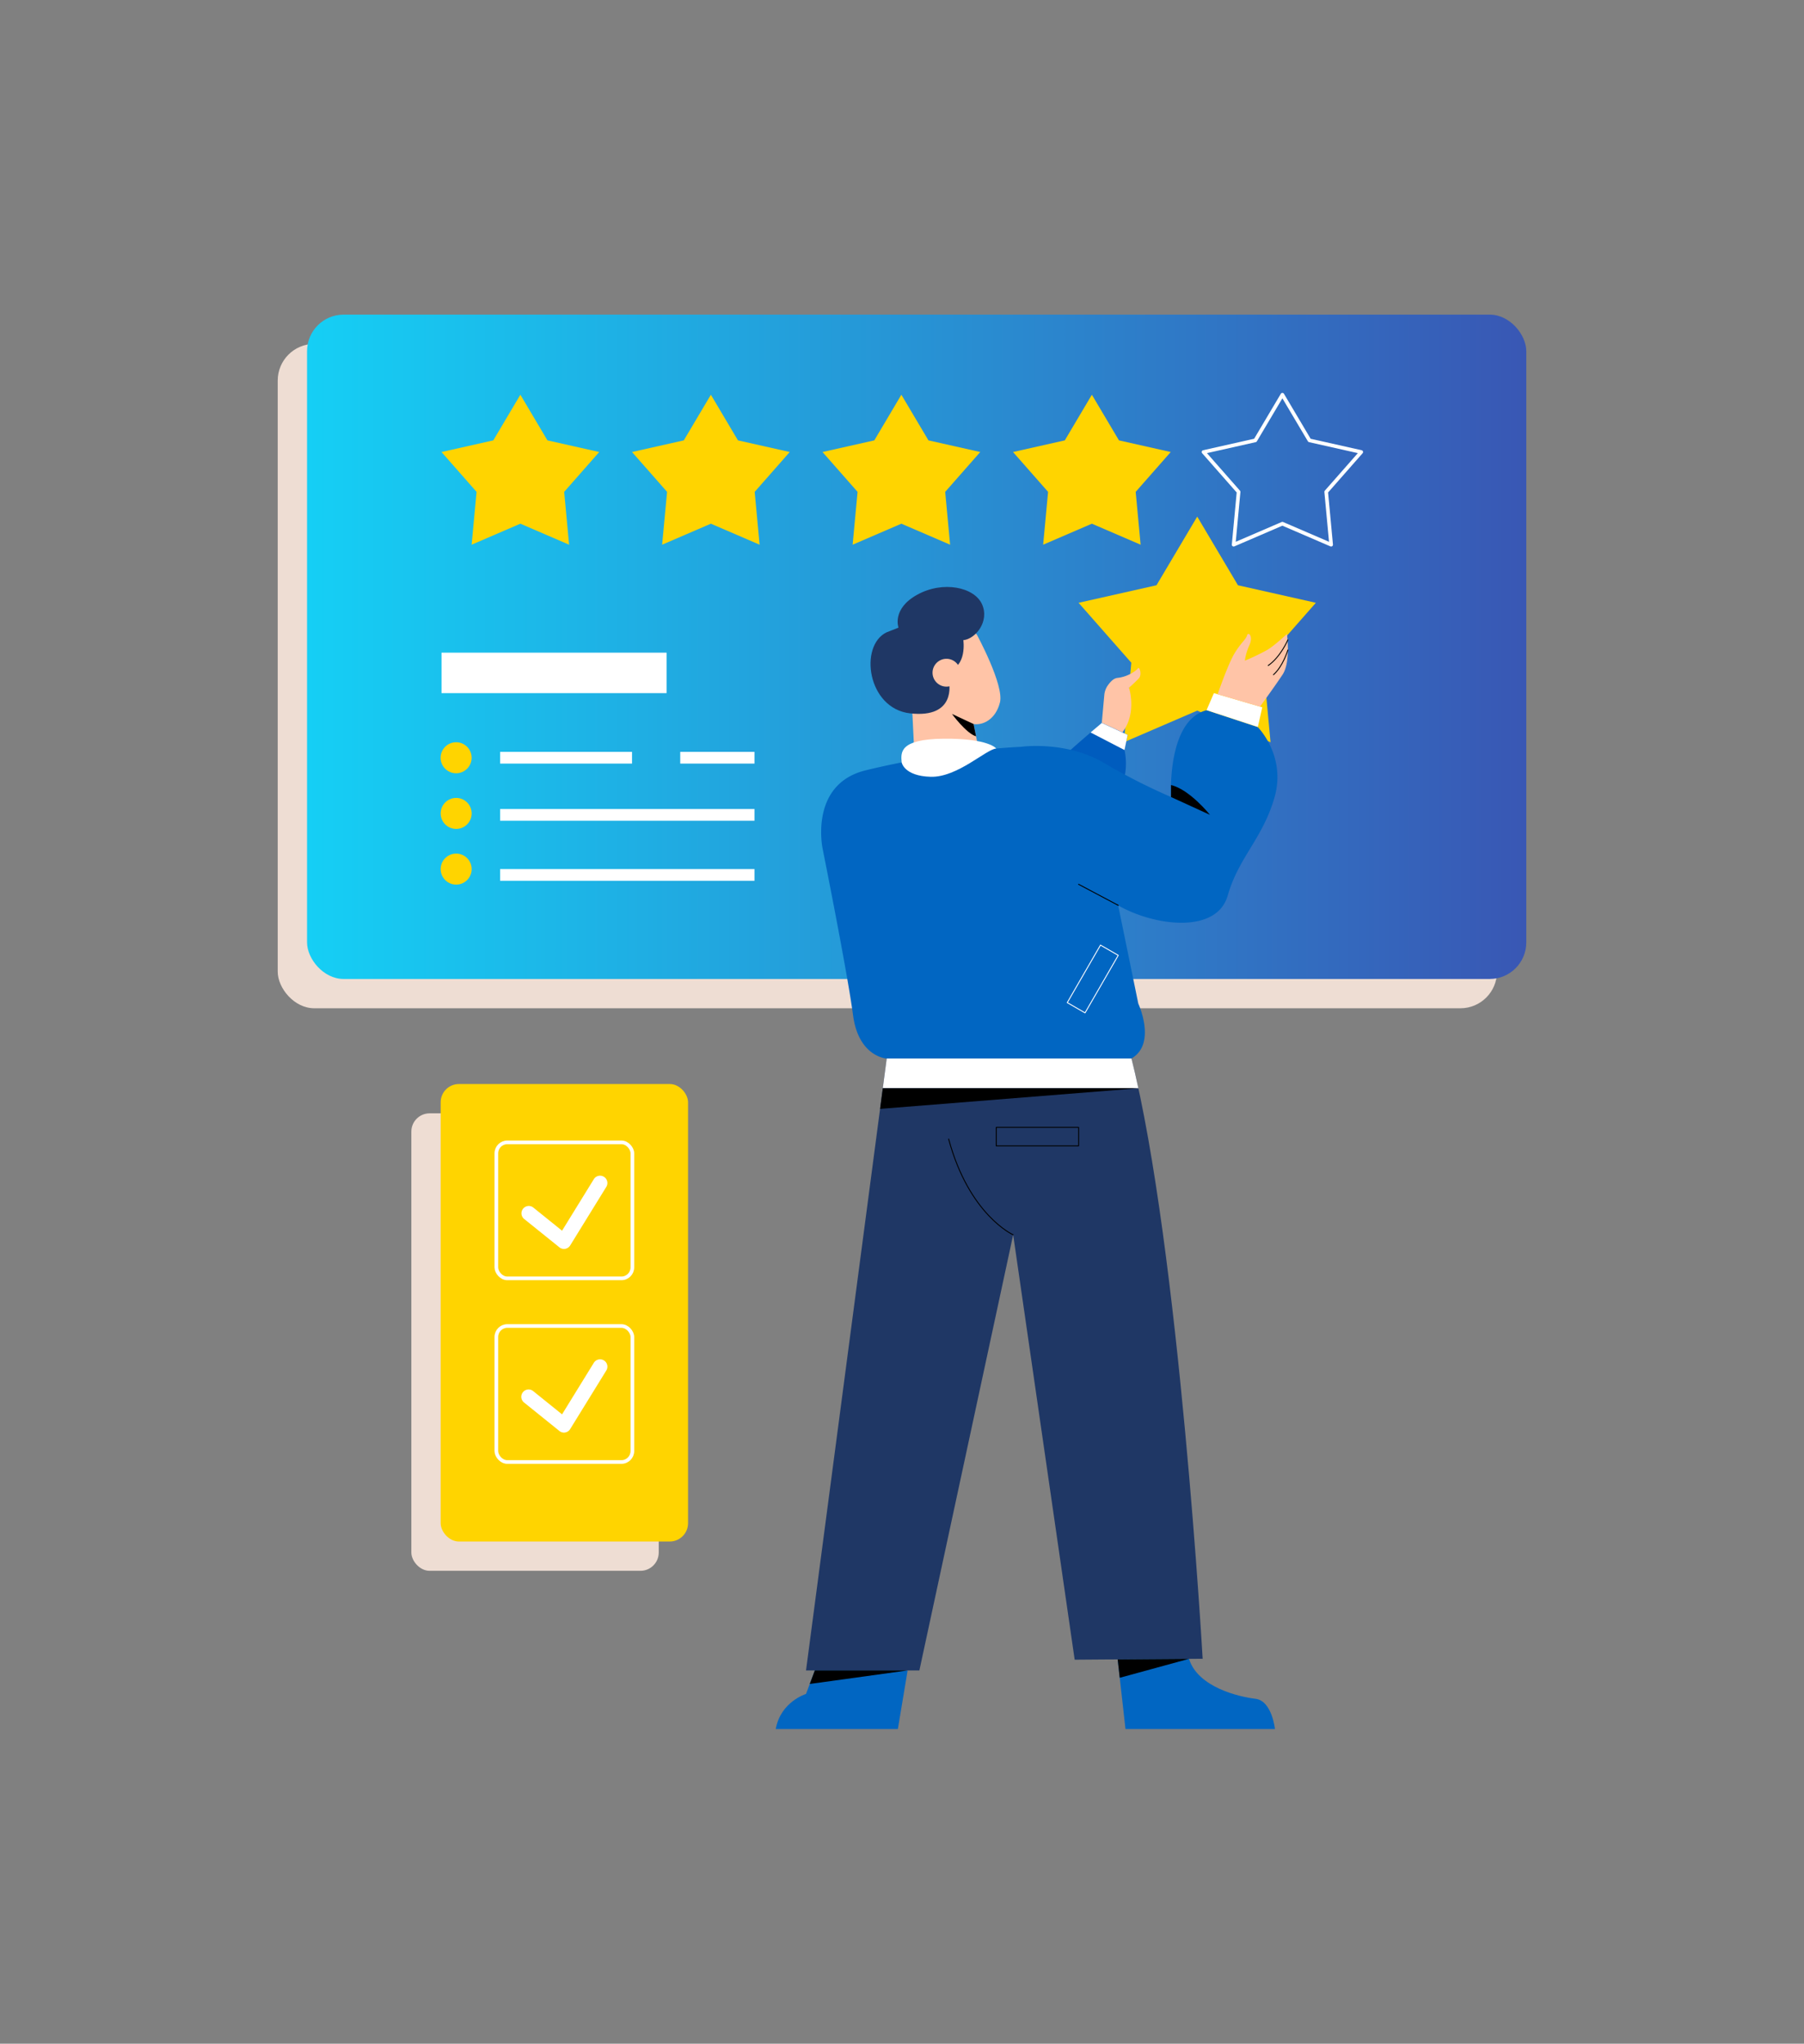 <svg id="Layer_1" data-name="Layer 1" xmlns="http://www.w3.org/2000/svg" xmlns:xlink="http://www.w3.org/1999/xlink" viewBox="0 0 986.71 1117.97"><rect x="0" y="0" width="986.71" height="1117.97" fill="#808080" stroke="none"/><defs><style>.cls-1{fill:#eeddd3;}.cls-2{fill:url(#linear-gradient);}.cls-3{fill:#ffd400;}.cls-4{fill:#ffc4a7;}.cls-5{fill:#005cbe;}.cls-6{fill:#fff;}.cls-7{fill:#1f3765;}.cls-8{fill:#0166c2;}.cls-10,.cls-11,.cls-9{fill:none;stroke-linecap:round;stroke-linejoin:round;}.cls-9{stroke:#000;}.cls-10,.cls-9{stroke-width:0.5px;}.cls-10,.cls-11{stroke:#fff;}.cls-11{stroke-width:2px;}</style><linearGradient id="linear-gradient" x1="167.94" y1="353.83" x2="834.81" y2="353.83" gradientUnits="userSpaceOnUse"><stop offset="0" stop-color="#15cff5"/><stop offset="1" stop-color="#3957b4"/></linearGradient></defs><title>Artboard 10ldpi</title><rect class="cls-1" x="151.91" y="188.14" width="666.87" height="363.42" rx="20"/><rect class="cls-2" x="167.94" y="172.11" width="666.87" height="363.42" rx="20"/><polygon class="cls-3" points="654.83 282.6 677.11 320.16 719.72 329.75 690.88 362.54 694.93 406.03 654.83 388.74 614.73 406.03 618.78 362.54 589.94 329.75 632.55 320.16 654.83 282.6"/><path class="cls-4" d="M613.85,400.68l-11.22-5.21L604,380.23a10.82,10.82,0,0,1,2-5.4c1.23-1.71,3-3.77,5.23-4,5.74-.61,10.35-4,11.15-5.24s2.47,3.5.42,5.61c-2.86,2.95-5.29,5-5.29,5S622.07,390.06,613.85,400.68Z"/><path class="cls-5" d="M571.24,432.34a37.12,37.12,0,0,1,11-19.1c9.09-8.28,20.44-17.77,20.44-17.77L616.79,402l-1.74,8.28a35.22,35.22,0,0,1-1.2,19.1c-3.6,10-7.08,18.57-7.08,18.57Z"/><polygon class="cls-6" points="615.05 410.3 596.48 400.68 602.63 395.47 616.79 402.02 615.05 410.3"/><path class="cls-4" d="M534.3,347.18s15,27.65,12.63,37.07-9.42,12.63-14.43,11.82l4.21,20.84-36.27,2.21-1.61-33.07s-14.62-14.62-7.61-28.85S519.07,330.55,534.3,347.18Z"/><path class="cls-7" d="M519.07,373.23s4.26,19.87-21.24,17c-23.44-2.6-28.05-36.87-13-44.28l6.61-2.61s-3.81-10.22,10.22-18,31.26-4.21,35.47,5.21-3.61,19-10.22,19.64c0,0,2.16,14.82-8.64,16.63Z"/><path class="cls-4" d="M525.28,368a7.61,7.61,0,1,1-7.61-7.61A7.6,7.6,0,0,1,525.28,368Z"/><path d="M532.5,396.07l-11.82-5.53s7.73,10.6,13.18,12.27Z"/><path class="cls-8" d="M473,421.52s42.29-10.82,85.57-13c0,0,24.24-3.41,44.88,8.61A342.48,342.48,0,0,0,640.5,436s-2.4-41.88,19.44-47.49l28,9.22s15.63,15.63,9.22,38.27-19.64,32.86-25.65,53.9-39.87,16.83-59.91,5.41l11,53.7s10.22,22-3.81,30.06H485s-15.43-.8-18.44-23.84-16.63-91-16.63-91S442.53,429.34,473,421.52Z"/><path d="M640.5,436l21.31,9.75s-11.09-13.89-21.31-16.3Z"/><line class="cls-9" x1="611.65" y1="495.26" x2="589.94" y2="483.74"/><path class="cls-6" d="M493.17,417.06s1.26,7.47,15.88,7.87,30.21-15,35.85-15.47c0,0-4-5.57-28.63-5.37S492.72,411.8,493.17,417.06Z"/><polygon class="cls-6" points="659.94 388.46 663.95 379.17 690.4 386.92 687.99 397.68 659.94 388.46"/><path class="cls-4" d="M666,379.77s5.57-16.26,9.18-22.27,6.31-7.71,6.91-9.92,3.51.3,1.3,5.31a29.84,29.84,0,0,0-2.5,8.52A121.62,121.62,0,0,0,693,355.6c4.07-2.34,10.92-8.82,10.92-8.82s2.11,15.43-2.4,22.24-12.36,17.54-12.36,17.54Z"/><path class="cls-9" d="M704.41,350.05s-4.06,9.42-10.74,14"/><path class="cls-9" d="M704.41,355.6s-2.66,8.88-7.87,13.49"/><path class="cls-7" d="M485,579,440.86,913.79h62l51.3-238.32L587.8,907.91l70-.53S645,683,618.86,579Z"/><path class="cls-6" d="M622.64,595.32c-1.23-5.7-2.48-11.15-3.78-16.3H485l-2.15,16.3Z"/><path class="cls-9" d="M554.14,675.47s-24-10.69-35.27-52.36"/><rect class="cls-9" x="544.9" y="616.69" width="45.04" height="10.15"/><polygon points="481.37 606.6 622.64 595.32 482.86 595.32 481.37 606.6"/><rect class="cls-10" x="592.08" y="517.37" width="11.22" height="36.34" transform="translate(347.85 -227.1) rotate(30)"/><path class="cls-8" d="M611.32,907.73l4.27,38.12h81.75s-1.6-15.49-10.68-16.56-31.51-6.3-36.33-21.85Z"/><path class="cls-8" d="M445.67,913.79l-4.81,12.85s-13.9,4.25-16.57,19.21h66.8l5.34-32.06Z"/><polygon points="650.33 907.44 612.45 917.81 611.32 907.73 650.33 907.44"/><polygon points="496.43 913.79 442.9 921.19 445.67 913.79 496.43 913.79"/><polygon class="cls-3" points="284.62 215.93 299.43 240.9 327.75 247.27 308.58 269.07 311.27 297.97 284.62 286.48 257.96 297.97 260.66 269.07 241.49 247.27 269.81 240.9 284.62 215.93"/><polygon class="cls-3" points="388.82 215.93 403.63 240.9 431.95 247.27 412.78 269.07 415.47 297.97 388.82 286.48 362.16 297.97 364.86 269.07 345.69 247.27 374.01 240.9 388.82 215.93"/><polygon class="cls-3" points="493.01 215.93 507.82 240.9 536.15 247.27 516.98 269.07 519.67 297.97 493.01 286.48 466.36 297.97 469.05 269.07 449.88 247.27 478.21 240.9 493.01 215.93"/><polygon class="cls-3" points="597.21 215.93 612.02 240.9 640.34 247.27 621.17 269.07 623.87 297.97 597.21 286.48 570.56 297.97 573.25 269.07 554.08 247.27 582.4 240.9 597.21 215.93"/><polygon class="cls-11" points="701.41 215.93 716.22 240.9 744.54 247.27 725.37 269.07 728.07 297.97 701.41 286.48 674.75 297.97 677.45 269.07 658.28 247.27 686.6 240.9 701.41 215.93"/><rect class="cls-6" x="241.49" y="357.03" width="123.09" height="22.14"/><rect class="cls-6" x="372.06" y="411.3" width="40.61" height="6.41"/><rect class="cls-6" x="273.55" y="411.3" width="72.14" height="6.41"/><rect class="cls-6" x="273.55" y="442.56" width="139.12" height="6.41"/><rect class="cls-6" x="273.55" y="475.41" width="139.12" height="6.41"/><path class="cls-3" d="M241,414.51A8.48,8.48,0,1,1,249.5,423,8.48,8.48,0,0,1,241,414.51Z"/><circle class="cls-3" cx="249.5" cy="444.97" r="8.48"/><circle class="cls-3" cx="249.5" cy="475.43" r="8.48"/><rect class="cls-1" x="224.99" y="609.03" width="135.31" height="250.26" rx="10"/><rect class="cls-3" x="241.02" y="593" width="135.31" height="250.26" rx="10"/><rect class="cls-11" x="271.48" y="624.91" width="74.4" height="74.4" rx="6"/><path class="cls-6" d="M308.47,683.22a4,4,0,0,1-2.51-.89l-19.24-15.49a4,4,0,1,1,5-6.25l15.7,12.65,17.38-28.19a4,4,0,1,1,6.82,4.21l-19.77,32.06a4,4,0,0,1-2.73,1.84A3.91,3.91,0,0,1,308.47,683.22Z"/><rect class="cls-11" x="271.48" y="725.37" width="74.4" height="74.4" rx="6"/><path class="cls-6" d="M308.47,783.68a4,4,0,0,1-2.51-.89l-19.24-15.5a4,4,0,1,1,5-6.24l15.7,12.65,17.38-28.2a4,4,0,0,1,6.82,4.21l-19.77,32.06a4,4,0,0,1-2.73,1.85A3.91,3.91,0,0,1,308.47,783.68Z"/></svg>